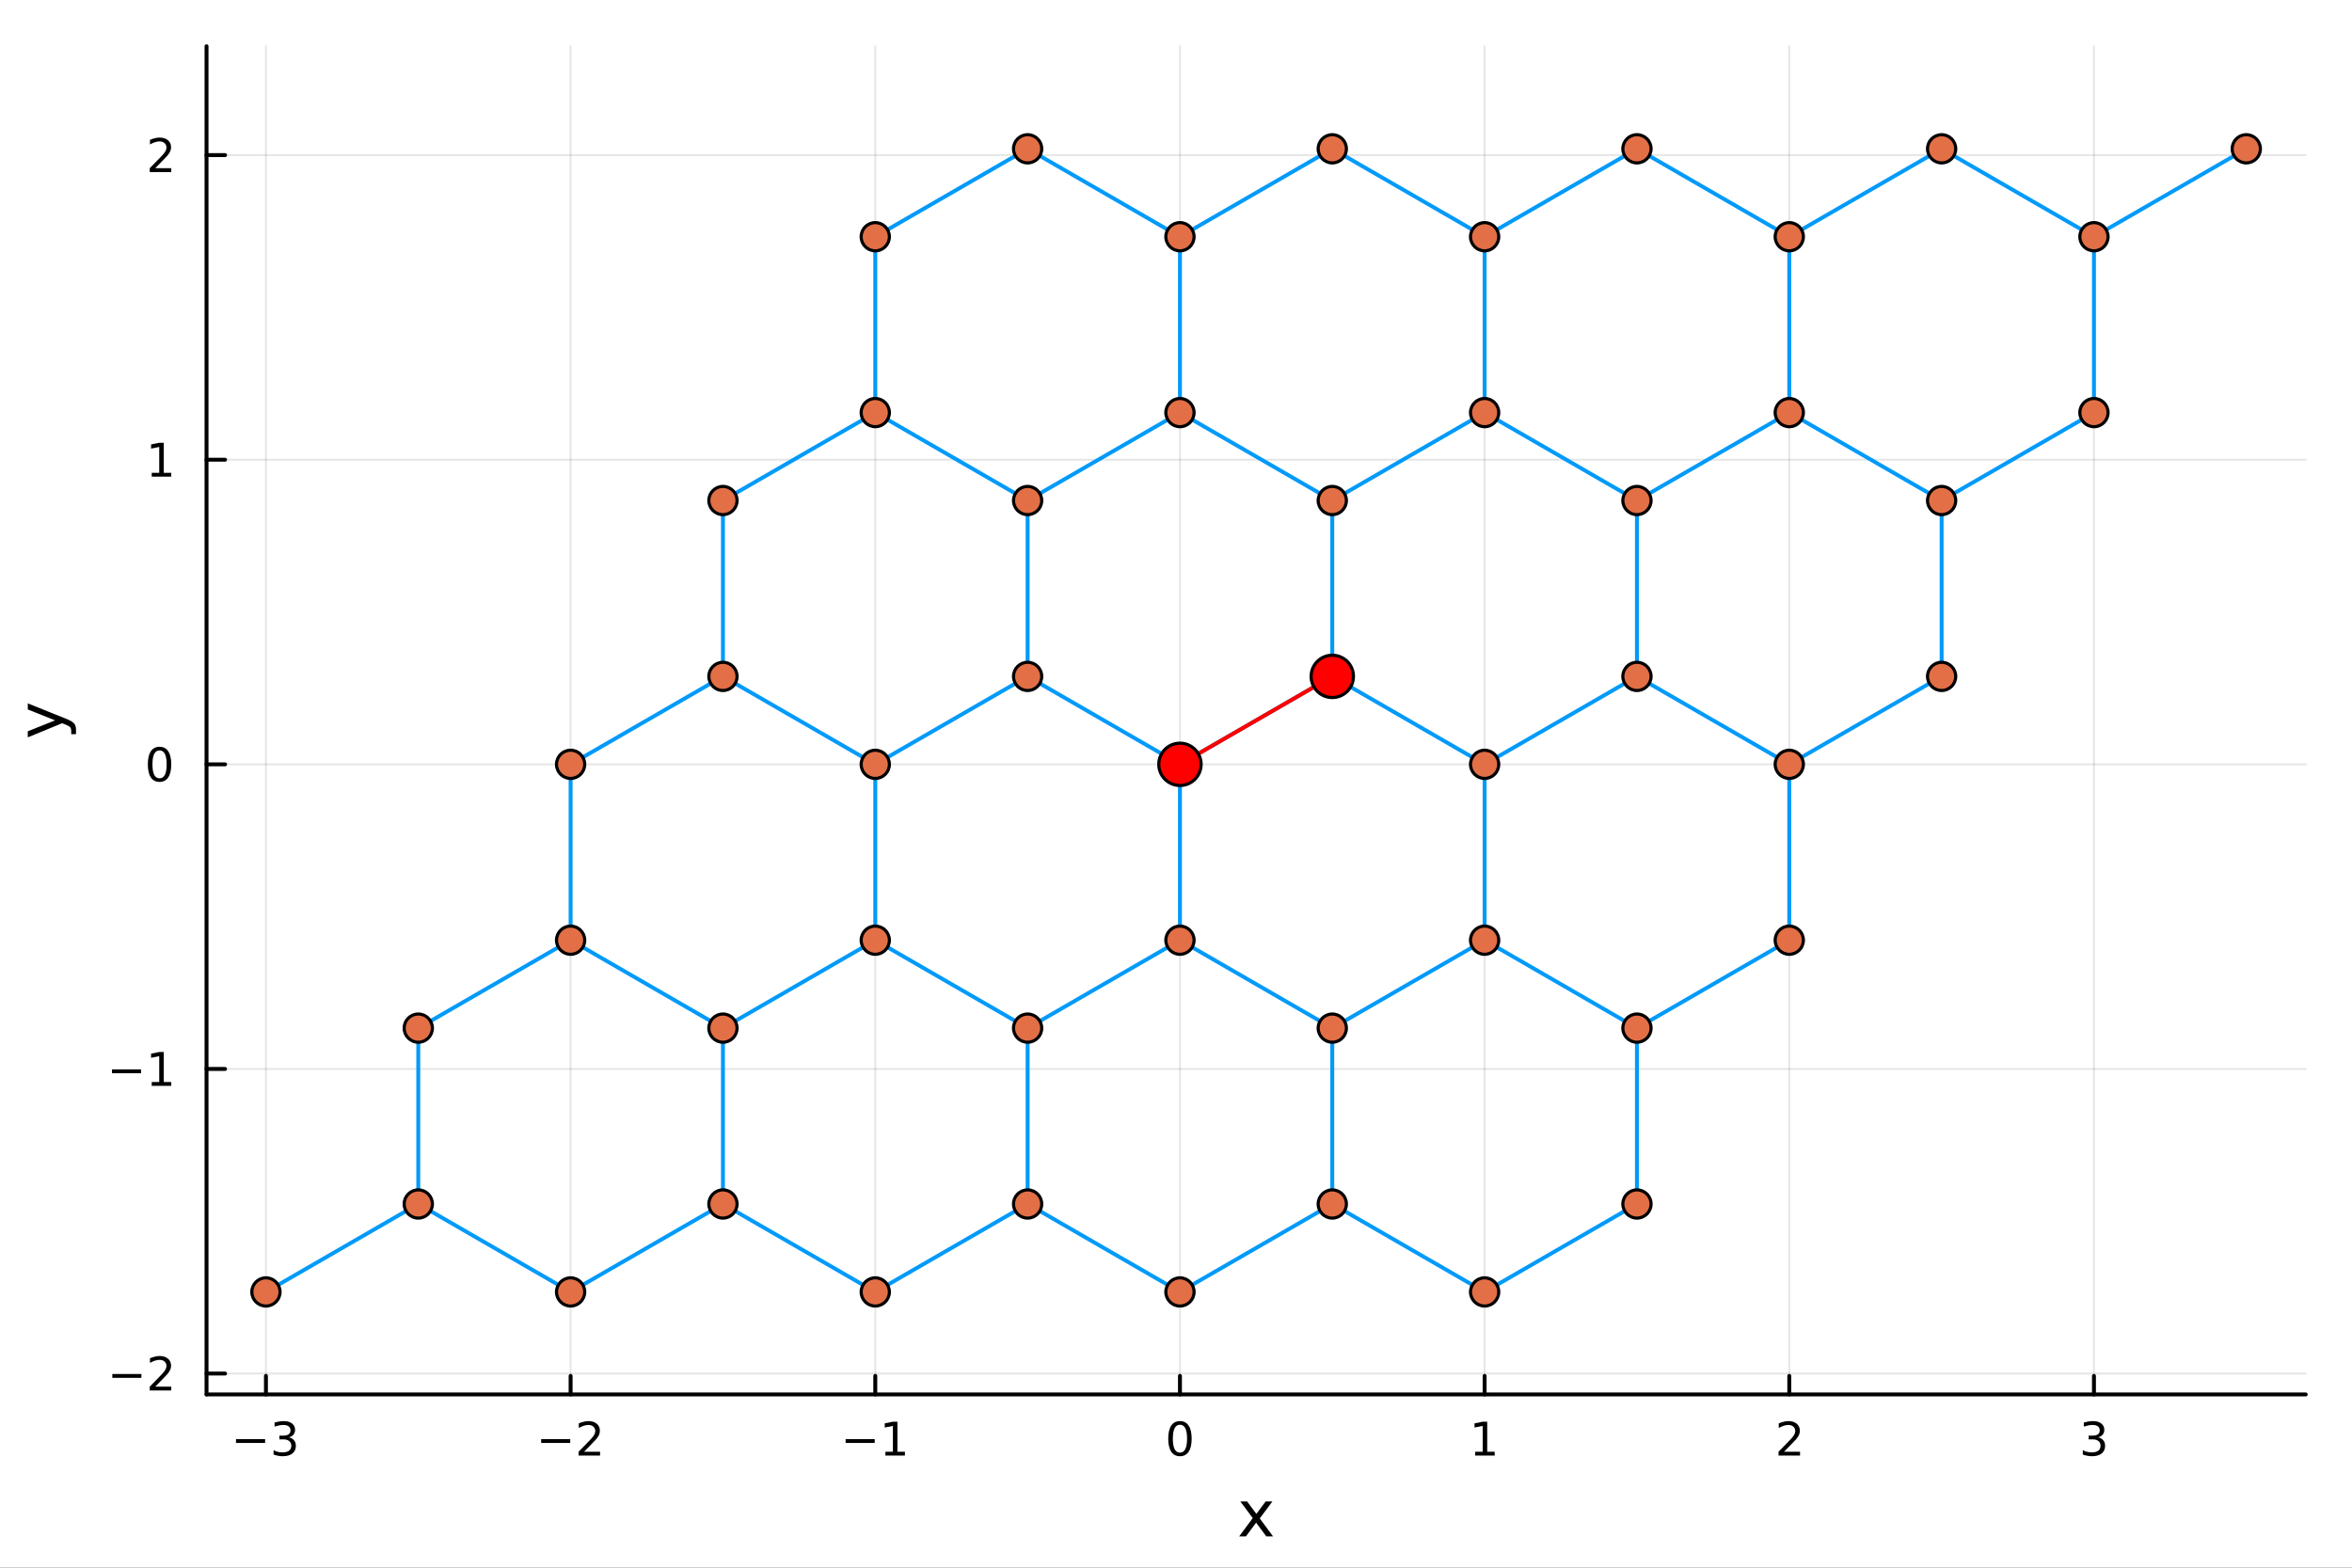 <?xml version="1.0" encoding="utf-8"?>
<svg xmlns="http://www.w3.org/2000/svg" xmlns:xlink="http://www.w3.org/1999/xlink" width="600" height="400" viewBox="0 0 2400 1600">
<rect x="0" y="0" width="2400" height="1600" fill="#333333" stroke="none"/>
<defs>
  <clipPath id="clip550">
    <rect x="0" y="0" width="2400" height="1600"/>
  </clipPath>
</defs>
<path clip-path="url(#clip550)" d="M0 1600 L2400 1600 L2400 0 L0 0  Z" fill="#ffffff" fill-rule="evenodd" fill-opacity="1"/>
<defs>
  <clipPath id="clip551">
    <rect x="480" y="0" width="1681" height="1600"/>
  </clipPath>
</defs>
<path clip-path="url(#clip550)" d="M210.746 1423.18 L2352.76 1423.18 L2352.76 47.244 L210.746 47.244  Z" fill="#ffffff" fill-rule="evenodd" fill-opacity="1"/>
<defs>
  <clipPath id="clip552">
    <rect x="210" y="47" width="2143" height="1377"/>
  </clipPath>
</defs>
<polyline clip-path="url(#clip552)" style="stroke:#000000; stroke-linecap:round; stroke-linejoin:round; stroke-width:2; stroke-opacity:0.1; fill:none" points="271.369,1423.18 271.369,47.244 "/>
<polyline clip-path="url(#clip552)" style="stroke:#000000; stroke-linecap:round; stroke-linejoin:round; stroke-width:2; stroke-opacity:0.1; fill:none" points="582.256,1423.18 582.256,47.244 "/>
<polyline clip-path="url(#clip552)" style="stroke:#000000; stroke-linecap:round; stroke-linejoin:round; stroke-width:2; stroke-opacity:0.1; fill:none" points="893.142,1423.18 893.142,47.244 "/>
<polyline clip-path="url(#clip552)" style="stroke:#000000; stroke-linecap:round; stroke-linejoin:round; stroke-width:2; stroke-opacity:0.1; fill:none" points="1204.03,1423.18 1204.03,47.244 "/>
<polyline clip-path="url(#clip552)" style="stroke:#000000; stroke-linecap:round; stroke-linejoin:round; stroke-width:2; stroke-opacity:0.1; fill:none" points="1514.92,1423.18 1514.92,47.244 "/>
<polyline clip-path="url(#clip552)" style="stroke:#000000; stroke-linecap:round; stroke-linejoin:round; stroke-width:2; stroke-opacity:0.1; fill:none" points="1825.8,1423.18 1825.8,47.244 "/>
<polyline clip-path="url(#clip552)" style="stroke:#000000; stroke-linecap:round; stroke-linejoin:round; stroke-width:2; stroke-opacity:0.1; fill:none" points="2136.69,1423.18 2136.69,47.244 "/>
<polyline clip-path="url(#clip550)" style="stroke:#000000; stroke-linecap:round; stroke-linejoin:round; stroke-width:4; stroke-opacity:1; fill:none" points="210.746,1423.18 2352.76,1423.18 "/>
<polyline clip-path="url(#clip550)" style="stroke:#000000; stroke-linecap:round; stroke-linejoin:round; stroke-width:4; stroke-opacity:1; fill:none" points="271.369,1423.18 271.369,1404.28 "/>
<polyline clip-path="url(#clip550)" style="stroke:#000000; stroke-linecap:round; stroke-linejoin:round; stroke-width:4; stroke-opacity:1; fill:none" points="582.256,1423.18 582.256,1404.28 "/>
<polyline clip-path="url(#clip550)" style="stroke:#000000; stroke-linecap:round; stroke-linejoin:round; stroke-width:4; stroke-opacity:1; fill:none" points="893.142,1423.18 893.142,1404.28 "/>
<polyline clip-path="url(#clip550)" style="stroke:#000000; stroke-linecap:round; stroke-linejoin:round; stroke-width:4; stroke-opacity:1; fill:none" points="1204.03,1423.18 1204.03,1404.28 "/>
<polyline clip-path="url(#clip550)" style="stroke:#000000; stroke-linecap:round; stroke-linejoin:round; stroke-width:4; stroke-opacity:1; fill:none" points="1514.92,1423.18 1514.92,1404.28 "/>
<polyline clip-path="url(#clip550)" style="stroke:#000000; stroke-linecap:round; stroke-linejoin:round; stroke-width:4; stroke-opacity:1; fill:none" points="1825.8,1423.18 1825.8,1404.28 "/>
<polyline clip-path="url(#clip550)" style="stroke:#000000; stroke-linecap:round; stroke-linejoin:round; stroke-width:4; stroke-opacity:1; fill:none" points="2136.69,1423.18 2136.69,1404.28 "/>
<path clip-path="url(#clip550)" d="M240.837 1468.75 L270.512 1468.75 L270.512 1472.69 L240.837 1472.69 L240.837 1468.75 Z" fill="#000000" fill-rule="nonzero" fill-opacity="1" /><path clip-path="url(#clip550)" d="M294.772 1466.95 Q298.128 1467.66 300.003 1469.93 Q301.901 1472.2 301.901 1475.53 Q301.901 1480.65 298.383 1483.45 Q294.864 1486.25 288.383 1486.25 Q286.207 1486.25 283.892 1485.81 Q281.6 1485.39 279.147 1484.54 L279.147 1480.02 Q281.091 1481.16 283.406 1481.74 Q285.721 1482.32 288.244 1482.32 Q292.642 1482.32 294.934 1480.58 Q297.248 1478.84 297.248 1475.53 Q297.248 1472.48 295.096 1470.77 Q292.966 1469.03 289.147 1469.03 L285.119 1469.03 L285.119 1465.19 L289.332 1465.19 Q292.781 1465.19 294.609 1463.82 Q296.438 1462.43 296.438 1459.84 Q296.438 1457.18 294.54 1455.77 Q292.665 1454.33 289.147 1454.33 Q287.225 1454.33 285.026 1454.75 Q282.827 1455.16 280.188 1456.04 L280.188 1451.88 Q282.85 1451.14 285.165 1450.77 Q287.503 1450.39 289.563 1450.39 Q294.887 1450.39 297.989 1452.83 Q301.091 1455.23 301.091 1459.35 Q301.091 1462.22 299.447 1464.21 Q297.804 1466.18 294.772 1466.95 Z" fill="#000000" fill-rule="nonzero" fill-opacity="1" /><path clip-path="url(#clip550)" d="M552.198 1468.75 L581.874 1468.75 L581.874 1472.69 L552.198 1472.69 L552.198 1468.75 Z" fill="#000000" fill-rule="nonzero" fill-opacity="1" /><path clip-path="url(#clip550)" d="M595.994 1481.64 L612.313 1481.64 L612.313 1485.58 L590.369 1485.58 L590.369 1481.64 Q593.031 1478.89 597.614 1474.26 Q602.221 1469.61 603.401 1468.27 Q605.647 1465.74 606.526 1464.01 Q607.429 1462.25 607.429 1460.56 Q607.429 1457.8 605.485 1456.07 Q603.563 1454.33 600.462 1454.33 Q598.263 1454.33 595.809 1455.09 Q593.378 1455.86 590.601 1457.41 L590.601 1452.69 Q593.425 1451.55 595.878 1450.97 Q598.332 1450.39 600.369 1450.39 Q605.739 1450.39 608.934 1453.08 Q612.128 1455.77 612.128 1460.26 Q612.128 1462.39 611.318 1464.31 Q610.531 1466.2 608.424 1468.8 Q607.846 1469.47 604.744 1472.69 Q601.642 1475.88 595.994 1481.64 Z" fill="#000000" fill-rule="nonzero" fill-opacity="1" /><path clip-path="url(#clip550)" d="M862.9 1468.75 L892.575 1468.75 L892.575 1472.69 L862.9 1472.69 L862.9 1468.75 Z" fill="#000000" fill-rule="nonzero" fill-opacity="1" /><path clip-path="url(#clip550)" d="M903.478 1481.64 L911.117 1481.64 L911.117 1455.28 L902.807 1456.95 L902.807 1452.69 L911.071 1451.02 L915.746 1451.02 L915.746 1481.64 L923.385 1481.64 L923.385 1485.58 L903.478 1485.58 L903.478 1481.64 Z" fill="#000000" fill-rule="nonzero" fill-opacity="1" /><path clip-path="url(#clip550)" d="M1204.03 1454.1 Q1200.42 1454.1 1198.59 1457.66 Q1196.78 1461.2 1196.78 1468.33 Q1196.78 1475.44 1198.59 1479.01 Q1200.42 1482.55 1204.03 1482.55 Q1207.66 1482.55 1209.47 1479.01 Q1211.3 1475.44 1211.3 1468.33 Q1211.3 1461.2 1209.47 1457.66 Q1207.66 1454.1 1204.03 1454.1 M1204.03 1450.39 Q1209.84 1450.39 1212.89 1455 Q1215.97 1459.58 1215.97 1468.33 Q1215.97 1477.06 1212.89 1481.67 Q1209.84 1486.25 1204.03 1486.25 Q1198.22 1486.25 1195.14 1481.67 Q1192.08 1477.06 1192.08 1468.33 Q1192.08 1459.58 1195.14 1455 Q1198.22 1450.39 1204.03 1450.39 Z" fill="#000000" fill-rule="nonzero" fill-opacity="1" /><path clip-path="url(#clip550)" d="M1505.3 1481.64 L1512.94 1481.64 L1512.94 1455.28 L1504.63 1456.95 L1504.63 1452.69 L1512.89 1451.02 L1517.57 1451.02 L1517.57 1481.64 L1525.21 1481.64 L1525.21 1485.58 L1505.3 1485.58 L1505.3 1481.64 Z" fill="#000000" fill-rule="nonzero" fill-opacity="1" /><path clip-path="url(#clip550)" d="M1820.46 1481.64 L1836.77 1481.64 L1836.77 1485.58 L1814.83 1485.58 L1814.83 1481.64 Q1817.49 1478.89 1822.08 1474.26 Q1826.68 1469.61 1827.86 1468.27 Q1830.11 1465.74 1830.99 1464.01 Q1831.89 1462.25 1831.89 1460.56 Q1831.89 1457.8 1829.95 1456.07 Q1828.03 1454.33 1824.92 1454.33 Q1822.72 1454.33 1820.27 1455.09 Q1817.84 1455.86 1815.06 1457.41 L1815.06 1452.69 Q1817.89 1451.55 1820.34 1450.97 Q1822.79 1450.39 1824.83 1450.39 Q1830.2 1450.39 1833.4 1453.08 Q1836.59 1455.77 1836.59 1460.26 Q1836.59 1462.39 1835.78 1464.31 Q1834.99 1466.2 1832.89 1468.8 Q1832.31 1469.47 1829.21 1472.69 Q1826.1 1475.88 1820.46 1481.64 Z" fill="#000000" fill-rule="nonzero" fill-opacity="1" /><path clip-path="url(#clip550)" d="M2140.94 1466.95 Q2144.29 1467.66 2146.17 1469.93 Q2148.07 1472.2 2148.07 1475.53 Q2148.07 1480.65 2144.55 1483.45 Q2141.03 1486.25 2134.55 1486.25 Q2132.37 1486.25 2130.06 1485.81 Q2127.77 1485.39 2125.31 1484.54 L2125.31 1480.02 Q2127.26 1481.16 2129.57 1481.74 Q2131.89 1482.32 2134.41 1482.32 Q2138.81 1482.32 2141.1 1480.58 Q2143.41 1478.84 2143.41 1475.53 Q2143.41 1472.48 2141.26 1470.77 Q2139.13 1469.03 2135.31 1469.03 L2131.28 1469.03 L2131.28 1465.19 L2135.5 1465.19 Q2138.95 1465.19 2140.78 1463.82 Q2142.6 1462.43 2142.6 1459.84 Q2142.6 1457.18 2140.71 1455.77 Q2138.83 1454.33 2135.31 1454.33 Q2133.39 1454.33 2131.19 1454.75 Q2128.99 1455.16 2126.35 1456.04 L2126.35 1451.88 Q2129.02 1451.14 2131.33 1450.77 Q2133.67 1450.39 2135.73 1450.39 Q2141.05 1450.39 2144.15 1452.83 Q2147.26 1455.23 2147.26 1459.35 Q2147.26 1462.22 2145.61 1464.21 Q2143.97 1466.18 2140.94 1466.95 Z" fill="#000000" fill-rule="nonzero" fill-opacity="1" /><path clip-path="url(#clip550)" d="M1298.37 1532.4 L1285.47 1549.74 L1299.03 1568.04 L1292.13 1568.04 L1281.75 1554.04 L1271.37 1568.04 L1264.47 1568.04 L1278.31 1549.39 L1265.65 1532.4 L1272.55 1532.4 L1282.01 1545.1 L1291.46 1532.4 L1298.37 1532.4 Z" fill="#000000" fill-rule="nonzero" fill-opacity="1" /><polyline clip-path="url(#clip552)" style="stroke:#000000; stroke-linecap:round; stroke-linejoin:round; stroke-width:2; stroke-opacity:0.1; fill:none" points="210.746,1401.86 2352.76,1401.86 "/>
<polyline clip-path="url(#clip552)" style="stroke:#000000; stroke-linecap:round; stroke-linejoin:round; stroke-width:2; stroke-opacity:0.1; fill:none" points="210.746,1090.97 2352.76,1090.97 "/>
<polyline clip-path="url(#clip552)" style="stroke:#000000; stroke-linecap:round; stroke-linejoin:round; stroke-width:2; stroke-opacity:0.1; fill:none" points="210.746,780.085 2352.76,780.085 "/>
<polyline clip-path="url(#clip552)" style="stroke:#000000; stroke-linecap:round; stroke-linejoin:round; stroke-width:2; stroke-opacity:0.1; fill:none" points="210.746,469.198 2352.76,469.198 "/>
<polyline clip-path="url(#clip552)" style="stroke:#000000; stroke-linecap:round; stroke-linejoin:round; stroke-width:2; stroke-opacity:0.1; fill:none" points="210.746,158.311 2352.76,158.311 "/>
<polyline clip-path="url(#clip550)" style="stroke:#000000; stroke-linecap:round; stroke-linejoin:round; stroke-width:4; stroke-opacity:1; fill:none" points="210.746,1423.18 210.746,47.244 "/>
<polyline clip-path="url(#clip550)" style="stroke:#000000; stroke-linecap:round; stroke-linejoin:round; stroke-width:4; stroke-opacity:1; fill:none" points="210.746,1401.86 229.644,1401.86 "/>
<polyline clip-path="url(#clip550)" style="stroke:#000000; stroke-linecap:round; stroke-linejoin:round; stroke-width:4; stroke-opacity:1; fill:none" points="210.746,1090.97 229.644,1090.97 "/>
<polyline clip-path="url(#clip550)" style="stroke:#000000; stroke-linecap:round; stroke-linejoin:round; stroke-width:4; stroke-opacity:1; fill:none" points="210.746,780.085 229.644,780.085 "/>
<polyline clip-path="url(#clip550)" style="stroke:#000000; stroke-linecap:round; stroke-linejoin:round; stroke-width:4; stroke-opacity:1; fill:none" points="210.746,469.198 229.644,469.198 "/>
<polyline clip-path="url(#clip550)" style="stroke:#000000; stroke-linecap:round; stroke-linejoin:round; stroke-width:4; stroke-opacity:1; fill:none" points="210.746,158.311 229.644,158.311 "/>
<path clip-path="url(#clip550)" d="M114.631 1402.31 L144.306 1402.31 L144.306 1406.24 L114.631 1406.24 L114.631 1402.31 Z" fill="#000000" fill-rule="nonzero" fill-opacity="1" /><path clip-path="url(#clip550)" d="M158.427 1415.2 L174.746 1415.2 L174.746 1419.14 L152.802 1419.14 L152.802 1415.2 Q155.464 1412.45 160.047 1407.82 Q164.653 1403.17 165.834 1401.82 Q168.079 1399.3 168.959 1397.56 Q169.862 1395.8 169.862 1394.12 Q169.862 1391.36 167.917 1389.62 Q165.996 1387.89 162.894 1387.89 Q160.695 1387.89 158.241 1388.65 Q155.811 1389.42 153.033 1390.97 L153.033 1386.24 Q155.857 1385.11 158.311 1384.53 Q160.765 1383.95 162.802 1383.95 Q168.172 1383.95 171.366 1386.64 Q174.561 1389.32 174.561 1393.81 Q174.561 1395.94 173.751 1397.87 Q172.964 1399.76 170.857 1402.36 Q170.278 1403.03 167.177 1406.24 Q164.075 1409.44 158.427 1415.2 Z" fill="#000000" fill-rule="nonzero" fill-opacity="1" /><path clip-path="url(#clip550)" d="M114.26 1091.42 L143.936 1091.42 L143.936 1095.36 L114.26 1095.36 L114.26 1091.42 Z" fill="#000000" fill-rule="nonzero" fill-opacity="1" /><path clip-path="url(#clip550)" d="M154.839 1104.32 L162.477 1104.32 L162.477 1077.95 L154.167 1079.62 L154.167 1075.36 L162.431 1073.69 L167.107 1073.69 L167.107 1104.32 L174.746 1104.32 L174.746 1108.25 L154.839 1108.25 L154.839 1104.32 Z" fill="#000000" fill-rule="nonzero" fill-opacity="1" /><path clip-path="url(#clip550)" d="M162.802 765.883 Q159.19 765.883 157.362 769.448 Q155.556 772.99 155.556 780.119 Q155.556 787.226 157.362 790.791 Q159.19 794.332 162.802 794.332 Q166.436 794.332 168.241 790.791 Q170.07 787.226 170.07 780.119 Q170.07 772.99 168.241 769.448 Q166.436 765.883 162.802 765.883 M162.802 762.18 Q168.612 762.18 171.667 766.786 Q174.746 771.369 174.746 780.119 Q174.746 788.846 171.667 793.453 Q168.612 798.036 162.802 798.036 Q156.991 798.036 153.913 793.453 Q150.857 788.846 150.857 780.119 Q150.857 771.369 153.913 766.786 Q156.991 762.18 162.802 762.18 Z" fill="#000000" fill-rule="nonzero" fill-opacity="1" /><path clip-path="url(#clip550)" d="M154.839 482.543 L162.477 482.543 L162.477 456.177 L154.167 457.844 L154.167 453.584 L162.431 451.918 L167.107 451.918 L167.107 482.543 L174.746 482.543 L174.746 486.478 L154.839 486.478 L154.839 482.543 Z" fill="#000000" fill-rule="nonzero" fill-opacity="1" /><path clip-path="url(#clip550)" d="M158.427 171.656 L174.746 171.656 L174.746 175.591 L152.802 175.591 L152.802 171.656 Q155.464 168.901 160.047 164.272 Q164.653 159.619 165.834 158.276 Q168.079 155.753 168.959 154.017 Q169.862 152.258 169.862 150.568 Q169.862 147.813 167.917 146.077 Q165.996 144.341 162.894 144.341 Q160.695 144.341 158.241 145.105 Q155.811 145.869 153.033 147.42 L153.033 142.698 Q155.857 141.563 158.311 140.985 Q160.765 140.406 162.802 140.406 Q168.172 140.406 171.366 143.091 Q174.561 145.776 174.561 150.267 Q174.561 152.397 173.751 154.318 Q172.964 156.216 170.857 158.809 Q170.278 159.48 167.177 162.698 Q164.075 165.892 158.427 171.656 Z" fill="#000000" fill-rule="nonzero" fill-opacity="1" /><path clip-path="url(#clip550)" d="M67.314 733.525 Q73.68 736.008 75.622 738.363 Q77.563 740.718 77.563 744.665 L77.563 749.344 L72.662 749.344 L72.662 745.906 Q72.662 743.487 71.516 742.151 Q70.37 740.814 66.105 739.191 L63.431 738.14 L28.356 752.559 L28.356 746.352 L56.238 735.212 L28.356 724.072 L28.356 717.865 L67.314 733.525 Z" fill="#000000" fill-rule="nonzero" fill-opacity="1" /><polyline clip-path="url(#clip552)" style="stroke:#009af9; stroke-linecap:round; stroke-linejoin:round; stroke-width:4; stroke-opacity:1; fill:none" points="271.369,1318.56 426.812,1228.81 "/>
<polyline clip-path="url(#clip552)" style="stroke:#009af9; stroke-linecap:round; stroke-linejoin:round; stroke-width:4; stroke-opacity:1; fill:none" points="426.812,1049.32 426.812,1228.81 "/>
<polyline clip-path="url(#clip552)" style="stroke:#009af9; stroke-linecap:round; stroke-linejoin:round; stroke-width:4; stroke-opacity:1; fill:none" points="426.812,1049.32 582.256,959.575 "/>
<polyline clip-path="url(#clip552)" style="stroke:#009af9; stroke-linecap:round; stroke-linejoin:round; stroke-width:4; stroke-opacity:1; fill:none" points="582.256,780.085 582.256,959.575 "/>
<polyline clip-path="url(#clip552)" style="stroke:#009af9; stroke-linecap:round; stroke-linejoin:round; stroke-width:4; stroke-opacity:1; fill:none" points="582.256,780.085 737.699,690.339 "/>
<polyline clip-path="url(#clip552)" style="stroke:#009af9; stroke-linecap:round; stroke-linejoin:round; stroke-width:4; stroke-opacity:1; fill:none" points="737.699,510.849 737.699,690.339 "/>
<polyline clip-path="url(#clip552)" style="stroke:#009af9; stroke-linecap:round; stroke-linejoin:round; stroke-width:4; stroke-opacity:1; fill:none" points="737.699,510.849 893.142,421.103 "/>
<polyline clip-path="url(#clip552)" style="stroke:#009af9; stroke-linecap:round; stroke-linejoin:round; stroke-width:4; stroke-opacity:1; fill:none" points="893.142,241.613 893.142,421.103 "/>
<polyline clip-path="url(#clip552)" style="stroke:#009af9; stroke-linecap:round; stroke-linejoin:round; stroke-width:4; stroke-opacity:1; fill:none" points="893.142,241.613 1048.59,151.868 "/>
<polyline clip-path="url(#clip552)" style="stroke:#009af9; stroke-linecap:round; stroke-linejoin:round; stroke-width:4; stroke-opacity:1; fill:none" points="582.256,1318.56 426.812,1228.81 "/>
<polyline clip-path="url(#clip552)" style="stroke:#009af9; stroke-linecap:round; stroke-linejoin:round; stroke-width:4; stroke-opacity:1; fill:none" points="582.256,1318.56 737.699,1228.81 "/>
<polyline clip-path="url(#clip552)" style="stroke:#009af9; stroke-linecap:round; stroke-linejoin:round; stroke-width:4; stroke-opacity:1; fill:none" points="737.699,1049.32 737.699,1228.81 "/>
<polyline clip-path="url(#clip552)" style="stroke:#009af9; stroke-linecap:round; stroke-linejoin:round; stroke-width:4; stroke-opacity:1; fill:none" points="737.699,1049.32 582.256,959.575 "/>
<polyline clip-path="url(#clip552)" style="stroke:#009af9; stroke-linecap:round; stroke-linejoin:round; stroke-width:4; stroke-opacity:1; fill:none" points="737.699,1049.32 893.142,959.575 "/>
<polyline clip-path="url(#clip552)" style="stroke:#009af9; stroke-linecap:round; stroke-linejoin:round; stroke-width:4; stroke-opacity:1; fill:none" points="893.142,780.085 893.142,959.575 "/>
<polyline clip-path="url(#clip552)" style="stroke:#009af9; stroke-linecap:round; stroke-linejoin:round; stroke-width:4; stroke-opacity:1; fill:none" points="893.142,780.085 737.699,690.339 "/>
<polyline clip-path="url(#clip552)" style="stroke:#009af9; stroke-linecap:round; stroke-linejoin:round; stroke-width:4; stroke-opacity:1; fill:none" points="893.142,780.085 1048.59,690.339 "/>
<polyline clip-path="url(#clip552)" style="stroke:#009af9; stroke-linecap:round; stroke-linejoin:round; stroke-width:4; stroke-opacity:1; fill:none" points="1048.59,510.849 1048.59,690.339 "/>
<polyline clip-path="url(#clip552)" style="stroke:#009af9; stroke-linecap:round; stroke-linejoin:round; stroke-width:4; stroke-opacity:1; fill:none" points="1048.59,510.849 893.142,421.103 "/>
<polyline clip-path="url(#clip552)" style="stroke:#009af9; stroke-linecap:round; stroke-linejoin:round; stroke-width:4; stroke-opacity:1; fill:none" points="1048.59,510.849 1204.03,421.103 "/>
<polyline clip-path="url(#clip552)" style="stroke:#009af9; stroke-linecap:round; stroke-linejoin:round; stroke-width:4; stroke-opacity:1; fill:none" points="1204.03,241.613 1204.03,421.103 "/>
<polyline clip-path="url(#clip552)" style="stroke:#009af9; stroke-linecap:round; stroke-linejoin:round; stroke-width:4; stroke-opacity:1; fill:none" points="1204.03,241.613 1048.59,151.868 "/>
<polyline clip-path="url(#clip552)" style="stroke:#009af9; stroke-linecap:round; stroke-linejoin:round; stroke-width:4; stroke-opacity:1; fill:none" points="1204.03,241.613 1359.47,151.868 "/>
<polyline clip-path="url(#clip552)" style="stroke:#009af9; stroke-linecap:round; stroke-linejoin:round; stroke-width:4; stroke-opacity:1; fill:none" points="893.142,1318.56 737.699,1228.81 "/>
<polyline clip-path="url(#clip552)" style="stroke:#009af9; stroke-linecap:round; stroke-linejoin:round; stroke-width:4; stroke-opacity:1; fill:none" points="893.142,1318.56 1048.59,1228.81 "/>
<polyline clip-path="url(#clip552)" style="stroke:#009af9; stroke-linecap:round; stroke-linejoin:round; stroke-width:4; stroke-opacity:1; fill:none" points="1048.59,1049.32 1048.59,1228.81 "/>
<polyline clip-path="url(#clip552)" style="stroke:#009af9; stroke-linecap:round; stroke-linejoin:round; stroke-width:4; stroke-opacity:1; fill:none" points="1048.59,1049.32 893.142,959.575 "/>
<polyline clip-path="url(#clip552)" style="stroke:#009af9; stroke-linecap:round; stroke-linejoin:round; stroke-width:4; stroke-opacity:1; fill:none" points="1048.59,1049.32 1204.03,959.575 "/>
<polyline clip-path="url(#clip552)" style="stroke:#009af9; stroke-linecap:round; stroke-linejoin:round; stroke-width:4; stroke-opacity:1; fill:none" points="1204.03,780.085 1204.03,959.575 "/>
<polyline clip-path="url(#clip552)" style="stroke:#009af9; stroke-linecap:round; stroke-linejoin:round; stroke-width:4; stroke-opacity:1; fill:none" points="1204.03,780.085 1048.59,690.339 "/>
<polyline clip-path="url(#clip552)" style="stroke:#009af9; stroke-linecap:round; stroke-linejoin:round; stroke-width:4; stroke-opacity:1; fill:none" points="1204.03,780.085 1359.47,690.339 "/>
<polyline clip-path="url(#clip552)" style="stroke:#009af9; stroke-linecap:round; stroke-linejoin:round; stroke-width:4; stroke-opacity:1; fill:none" points="1359.47,510.849 1359.47,690.339 "/>
<polyline clip-path="url(#clip552)" style="stroke:#009af9; stroke-linecap:round; stroke-linejoin:round; stroke-width:4; stroke-opacity:1; fill:none" points="1359.47,510.849 1204.03,421.103 "/>
<polyline clip-path="url(#clip552)" style="stroke:#009af9; stroke-linecap:round; stroke-linejoin:round; stroke-width:4; stroke-opacity:1; fill:none" points="1359.47,510.849 1514.92,421.103 "/>
<polyline clip-path="url(#clip552)" style="stroke:#009af9; stroke-linecap:round; stroke-linejoin:round; stroke-width:4; stroke-opacity:1; fill:none" points="1514.92,241.613 1514.92,421.103 "/>
<polyline clip-path="url(#clip552)" style="stroke:#009af9; stroke-linecap:round; stroke-linejoin:round; stroke-width:4; stroke-opacity:1; fill:none" points="1514.92,241.613 1359.47,151.868 "/>
<polyline clip-path="url(#clip552)" style="stroke:#009af9; stroke-linecap:round; stroke-linejoin:round; stroke-width:4; stroke-opacity:1; fill:none" points="1514.92,241.613 1670.36,151.868 "/>
<polyline clip-path="url(#clip552)" style="stroke:#009af9; stroke-linecap:round; stroke-linejoin:round; stroke-width:4; stroke-opacity:1; fill:none" points="1204.03,1318.56 1048.59,1228.81 "/>
<polyline clip-path="url(#clip552)" style="stroke:#009af9; stroke-linecap:round; stroke-linejoin:round; stroke-width:4; stroke-opacity:1; fill:none" points="1204.03,1318.56 1359.47,1228.81 "/>
<polyline clip-path="url(#clip552)" style="stroke:#009af9; stroke-linecap:round; stroke-linejoin:round; stroke-width:4; stroke-opacity:1; fill:none" points="1359.47,1049.32 1359.47,1228.81 "/>
<polyline clip-path="url(#clip552)" style="stroke:#009af9; stroke-linecap:round; stroke-linejoin:round; stroke-width:4; stroke-opacity:1; fill:none" points="1359.47,1049.32 1204.03,959.575 "/>
<polyline clip-path="url(#clip552)" style="stroke:#009af9; stroke-linecap:round; stroke-linejoin:round; stroke-width:4; stroke-opacity:1; fill:none" points="1359.47,1049.32 1514.92,959.575 "/>
<polyline clip-path="url(#clip552)" style="stroke:#009af9; stroke-linecap:round; stroke-linejoin:round; stroke-width:4; stroke-opacity:1; fill:none" points="1514.92,780.085 1514.92,959.575 "/>
<polyline clip-path="url(#clip552)" style="stroke:#009af9; stroke-linecap:round; stroke-linejoin:round; stroke-width:4; stroke-opacity:1; fill:none" points="1514.92,780.085 1359.47,690.339 "/>
<polyline clip-path="url(#clip552)" style="stroke:#009af9; stroke-linecap:round; stroke-linejoin:round; stroke-width:4; stroke-opacity:1; fill:none" points="1514.92,780.085 1670.36,690.339 "/>
<polyline clip-path="url(#clip552)" style="stroke:#009af9; stroke-linecap:round; stroke-linejoin:round; stroke-width:4; stroke-opacity:1; fill:none" points="1670.36,510.849 1670.36,690.339 "/>
<polyline clip-path="url(#clip552)" style="stroke:#009af9; stroke-linecap:round; stroke-linejoin:round; stroke-width:4; stroke-opacity:1; fill:none" points="1670.36,510.849 1514.92,421.103 "/>
<polyline clip-path="url(#clip552)" style="stroke:#009af9; stroke-linecap:round; stroke-linejoin:round; stroke-width:4; stroke-opacity:1; fill:none" points="1670.36,510.849 1825.8,421.103 "/>
<polyline clip-path="url(#clip552)" style="stroke:#009af9; stroke-linecap:round; stroke-linejoin:round; stroke-width:4; stroke-opacity:1; fill:none" points="1825.8,241.613 1825.8,421.103 "/>
<polyline clip-path="url(#clip552)" style="stroke:#009af9; stroke-linecap:round; stroke-linejoin:round; stroke-width:4; stroke-opacity:1; fill:none" points="1825.8,241.613 1670.36,151.868 "/>
<polyline clip-path="url(#clip552)" style="stroke:#009af9; stroke-linecap:round; stroke-linejoin:round; stroke-width:4; stroke-opacity:1; fill:none" points="1825.8,241.613 1981.25,151.868 "/>
<polyline clip-path="url(#clip552)" style="stroke:#009af9; stroke-linecap:round; stroke-linejoin:round; stroke-width:4; stroke-opacity:1; fill:none" points="1514.92,1318.56 1359.47,1228.81 "/>
<polyline clip-path="url(#clip552)" style="stroke:#009af9; stroke-linecap:round; stroke-linejoin:round; stroke-width:4; stroke-opacity:1; fill:none" points="1514.92,1318.56 1670.36,1228.81 "/>
<polyline clip-path="url(#clip552)" style="stroke:#009af9; stroke-linecap:round; stroke-linejoin:round; stroke-width:4; stroke-opacity:1; fill:none" points="1670.36,1049.32 1670.36,1228.81 "/>
<polyline clip-path="url(#clip552)" style="stroke:#009af9; stroke-linecap:round; stroke-linejoin:round; stroke-width:4; stroke-opacity:1; fill:none" points="1670.36,1049.32 1514.92,959.575 "/>
<polyline clip-path="url(#clip552)" style="stroke:#009af9; stroke-linecap:round; stroke-linejoin:round; stroke-width:4; stroke-opacity:1; fill:none" points="1670.36,1049.32 1825.8,959.575 "/>
<polyline clip-path="url(#clip552)" style="stroke:#009af9; stroke-linecap:round; stroke-linejoin:round; stroke-width:4; stroke-opacity:1; fill:none" points="1825.8,780.085 1825.8,959.575 "/>
<polyline clip-path="url(#clip552)" style="stroke:#009af9; stroke-linecap:round; stroke-linejoin:round; stroke-width:4; stroke-opacity:1; fill:none" points="1825.8,780.085 1670.36,690.339 "/>
<polyline clip-path="url(#clip552)" style="stroke:#009af9; stroke-linecap:round; stroke-linejoin:round; stroke-width:4; stroke-opacity:1; fill:none" points="1825.8,780.085 1981.25,690.339 "/>
<polyline clip-path="url(#clip552)" style="stroke:#009af9; stroke-linecap:round; stroke-linejoin:round; stroke-width:4; stroke-opacity:1; fill:none" points="1981.25,510.849 1981.25,690.339 "/>
<polyline clip-path="url(#clip552)" style="stroke:#009af9; stroke-linecap:round; stroke-linejoin:round; stroke-width:4; stroke-opacity:1; fill:none" points="1981.25,510.849 1825.8,421.103 "/>
<polyline clip-path="url(#clip552)" style="stroke:#009af9; stroke-linecap:round; stroke-linejoin:round; stroke-width:4; stroke-opacity:1; fill:none" points="1981.25,510.849 2136.69,421.103 "/>
<polyline clip-path="url(#clip552)" style="stroke:#009af9; stroke-linecap:round; stroke-linejoin:round; stroke-width:4; stroke-opacity:1; fill:none" points="2136.69,241.613 2136.69,421.103 "/>
<polyline clip-path="url(#clip552)" style="stroke:#009af9; stroke-linecap:round; stroke-linejoin:round; stroke-width:4; stroke-opacity:1; fill:none" points="2136.69,241.613 1981.25,151.868 "/>
<polyline clip-path="url(#clip552)" style="stroke:#009af9; stroke-linecap:round; stroke-linejoin:round; stroke-width:4; stroke-opacity:1; fill:none" points="2136.69,241.613 2292.13,151.868 "/>
<circle clip-path="url(#clip552)" cx="271.369" cy="1318.56" r="14.4" fill="#e26f46" fill-rule="evenodd" fill-opacity="1" stroke="#000000" stroke-opacity="1" stroke-width="3.2"/>
<circle clip-path="url(#clip552)" cx="426.812" cy="1228.81" r="14.4" fill="#e26f46" fill-rule="evenodd" fill-opacity="1" stroke="#000000" stroke-opacity="1" stroke-width="3.2"/>
<circle clip-path="url(#clip552)" cx="426.812" cy="1049.32" r="14.4" fill="#e26f46" fill-rule="evenodd" fill-opacity="1" stroke="#000000" stroke-opacity="1" stroke-width="3.2"/>
<circle clip-path="url(#clip552)" cx="582.256" cy="959.575" r="14.4" fill="#e26f46" fill-rule="evenodd" fill-opacity="1" stroke="#000000" stroke-opacity="1" stroke-width="3.2"/>
<circle clip-path="url(#clip552)" cx="582.256" cy="780.085" r="14.4" fill="#e26f46" fill-rule="evenodd" fill-opacity="1" stroke="#000000" stroke-opacity="1" stroke-width="3.2"/>
<circle clip-path="url(#clip552)" cx="737.699" cy="690.339" r="14.4" fill="#e26f46" fill-rule="evenodd" fill-opacity="1" stroke="#000000" stroke-opacity="1" stroke-width="3.2"/>
<circle clip-path="url(#clip552)" cx="737.699" cy="510.849" r="14.4" fill="#e26f46" fill-rule="evenodd" fill-opacity="1" stroke="#000000" stroke-opacity="1" stroke-width="3.2"/>
<circle clip-path="url(#clip552)" cx="893.142" cy="421.103" r="14.4" fill="#e26f46" fill-rule="evenodd" fill-opacity="1" stroke="#000000" stroke-opacity="1" stroke-width="3.2"/>
<circle clip-path="url(#clip552)" cx="893.142" cy="241.613" r="14.4" fill="#e26f46" fill-rule="evenodd" fill-opacity="1" stroke="#000000" stroke-opacity="1" stroke-width="3.2"/>
<circle clip-path="url(#clip552)" cx="1048.59" cy="151.868" r="14.4" fill="#e26f46" fill-rule="evenodd" fill-opacity="1" stroke="#000000" stroke-opacity="1" stroke-width="3.2"/>
<circle clip-path="url(#clip552)" cx="582.256" cy="1318.56" r="14.4" fill="#e26f46" fill-rule="evenodd" fill-opacity="1" stroke="#000000" stroke-opacity="1" stroke-width="3.2"/>
<circle clip-path="url(#clip552)" cx="737.699" cy="1228.81" r="14.4" fill="#e26f46" fill-rule="evenodd" fill-opacity="1" stroke="#000000" stroke-opacity="1" stroke-width="3.2"/>
<circle clip-path="url(#clip552)" cx="737.699" cy="1049.32" r="14.4" fill="#e26f46" fill-rule="evenodd" fill-opacity="1" stroke="#000000" stroke-opacity="1" stroke-width="3.2"/>
<circle clip-path="url(#clip552)" cx="893.142" cy="959.575" r="14.4" fill="#e26f46" fill-rule="evenodd" fill-opacity="1" stroke="#000000" stroke-opacity="1" stroke-width="3.2"/>
<circle clip-path="url(#clip552)" cx="893.142" cy="780.085" r="14.4" fill="#e26f46" fill-rule="evenodd" fill-opacity="1" stroke="#000000" stroke-opacity="1" stroke-width="3.2"/>
<circle clip-path="url(#clip552)" cx="1048.59" cy="690.339" r="14.4" fill="#e26f46" fill-rule="evenodd" fill-opacity="1" stroke="#000000" stroke-opacity="1" stroke-width="3.2"/>
<circle clip-path="url(#clip552)" cx="1048.59" cy="510.849" r="14.4" fill="#e26f46" fill-rule="evenodd" fill-opacity="1" stroke="#000000" stroke-opacity="1" stroke-width="3.2"/>
<circle clip-path="url(#clip552)" cx="1204.03" cy="421.103" r="14.4" fill="#e26f46" fill-rule="evenodd" fill-opacity="1" stroke="#000000" stroke-opacity="1" stroke-width="3.2"/>
<circle clip-path="url(#clip552)" cx="1204.03" cy="241.613" r="14.4" fill="#e26f46" fill-rule="evenodd" fill-opacity="1" stroke="#000000" stroke-opacity="1" stroke-width="3.2"/>
<circle clip-path="url(#clip552)" cx="1359.47" cy="151.868" r="14.4" fill="#e26f46" fill-rule="evenodd" fill-opacity="1" stroke="#000000" stroke-opacity="1" stroke-width="3.2"/>
<circle clip-path="url(#clip552)" cx="893.142" cy="1318.56" r="14.4" fill="#e26f46" fill-rule="evenodd" fill-opacity="1" stroke="#000000" stroke-opacity="1" stroke-width="3.2"/>
<circle clip-path="url(#clip552)" cx="1048.59" cy="1228.81" r="14.4" fill="#e26f46" fill-rule="evenodd" fill-opacity="1" stroke="#000000" stroke-opacity="1" stroke-width="3.2"/>
<circle clip-path="url(#clip552)" cx="1048.59" cy="1049.32" r="14.4" fill="#e26f46" fill-rule="evenodd" fill-opacity="1" stroke="#000000" stroke-opacity="1" stroke-width="3.2"/>
<circle clip-path="url(#clip552)" cx="1204.03" cy="959.575" r="14.4" fill="#e26f46" fill-rule="evenodd" fill-opacity="1" stroke="#000000" stroke-opacity="1" stroke-width="3.2"/>
<circle clip-path="url(#clip552)" cx="1204.03" cy="780.085" r="14.4" fill="#e26f46" fill-rule="evenodd" fill-opacity="1" stroke="#000000" stroke-opacity="1" stroke-width="3.2"/>
<circle clip-path="url(#clip552)" cx="1359.47" cy="690.339" r="14.4" fill="#e26f46" fill-rule="evenodd" fill-opacity="1" stroke="#000000" stroke-opacity="1" stroke-width="3.2"/>
<circle clip-path="url(#clip552)" cx="1359.47" cy="510.849" r="14.4" fill="#e26f46" fill-rule="evenodd" fill-opacity="1" stroke="#000000" stroke-opacity="1" stroke-width="3.2"/>
<circle clip-path="url(#clip552)" cx="1514.92" cy="421.103" r="14.4" fill="#e26f46" fill-rule="evenodd" fill-opacity="1" stroke="#000000" stroke-opacity="1" stroke-width="3.2"/>
<circle clip-path="url(#clip552)" cx="1514.92" cy="241.613" r="14.4" fill="#e26f46" fill-rule="evenodd" fill-opacity="1" stroke="#000000" stroke-opacity="1" stroke-width="3.2"/>
<circle clip-path="url(#clip552)" cx="1670.36" cy="151.868" r="14.4" fill="#e26f46" fill-rule="evenodd" fill-opacity="1" stroke="#000000" stroke-opacity="1" stroke-width="3.2"/>
<circle clip-path="url(#clip552)" cx="1204.03" cy="1318.56" r="14.4" fill="#e26f46" fill-rule="evenodd" fill-opacity="1" stroke="#000000" stroke-opacity="1" stroke-width="3.2"/>
<circle clip-path="url(#clip552)" cx="1359.47" cy="1228.81" r="14.4" fill="#e26f46" fill-rule="evenodd" fill-opacity="1" stroke="#000000" stroke-opacity="1" stroke-width="3.2"/>
<circle clip-path="url(#clip552)" cx="1359.47" cy="1049.32" r="14.4" fill="#e26f46" fill-rule="evenodd" fill-opacity="1" stroke="#000000" stroke-opacity="1" stroke-width="3.2"/>
<circle clip-path="url(#clip552)" cx="1514.92" cy="959.575" r="14.4" fill="#e26f46" fill-rule="evenodd" fill-opacity="1" stroke="#000000" stroke-opacity="1" stroke-width="3.2"/>
<circle clip-path="url(#clip552)" cx="1514.92" cy="780.085" r="14.4" fill="#e26f46" fill-rule="evenodd" fill-opacity="1" stroke="#000000" stroke-opacity="1" stroke-width="3.2"/>
<circle clip-path="url(#clip552)" cx="1670.36" cy="690.339" r="14.4" fill="#e26f46" fill-rule="evenodd" fill-opacity="1" stroke="#000000" stroke-opacity="1" stroke-width="3.2"/>
<circle clip-path="url(#clip552)" cx="1670.36" cy="510.849" r="14.4" fill="#e26f46" fill-rule="evenodd" fill-opacity="1" stroke="#000000" stroke-opacity="1" stroke-width="3.2"/>
<circle clip-path="url(#clip552)" cx="1825.8" cy="421.103" r="14.4" fill="#e26f46" fill-rule="evenodd" fill-opacity="1" stroke="#000000" stroke-opacity="1" stroke-width="3.2"/>
<circle clip-path="url(#clip552)" cx="1825.8" cy="241.613" r="14.4" fill="#e26f46" fill-rule="evenodd" fill-opacity="1" stroke="#000000" stroke-opacity="1" stroke-width="3.2"/>
<circle clip-path="url(#clip552)" cx="1981.25" cy="151.868" r="14.4" fill="#e26f46" fill-rule="evenodd" fill-opacity="1" stroke="#000000" stroke-opacity="1" stroke-width="3.2"/>
<circle clip-path="url(#clip552)" cx="1514.92" cy="1318.56" r="14.4" fill="#e26f46" fill-rule="evenodd" fill-opacity="1" stroke="#000000" stroke-opacity="1" stroke-width="3.2"/>
<circle clip-path="url(#clip552)" cx="1670.36" cy="1228.81" r="14.4" fill="#e26f46" fill-rule="evenodd" fill-opacity="1" stroke="#000000" stroke-opacity="1" stroke-width="3.2"/>
<circle clip-path="url(#clip552)" cx="1670.36" cy="1049.32" r="14.4" fill="#e26f46" fill-rule="evenodd" fill-opacity="1" stroke="#000000" stroke-opacity="1" stroke-width="3.2"/>
<circle clip-path="url(#clip552)" cx="1825.8" cy="959.575" r="14.4" fill="#e26f46" fill-rule="evenodd" fill-opacity="1" stroke="#000000" stroke-opacity="1" stroke-width="3.2"/>
<circle clip-path="url(#clip552)" cx="1825.8" cy="780.085" r="14.4" fill="#e26f46" fill-rule="evenodd" fill-opacity="1" stroke="#000000" stroke-opacity="1" stroke-width="3.2"/>
<circle clip-path="url(#clip552)" cx="1981.25" cy="690.339" r="14.4" fill="#e26f46" fill-rule="evenodd" fill-opacity="1" stroke="#000000" stroke-opacity="1" stroke-width="3.2"/>
<circle clip-path="url(#clip552)" cx="1981.25" cy="510.849" r="14.4" fill="#e26f46" fill-rule="evenodd" fill-opacity="1" stroke="#000000" stroke-opacity="1" stroke-width="3.2"/>
<circle clip-path="url(#clip552)" cx="2136.69" cy="421.103" r="14.4" fill="#e26f46" fill-rule="evenodd" fill-opacity="1" stroke="#000000" stroke-opacity="1" stroke-width="3.2"/>
<circle clip-path="url(#clip552)" cx="2136.69" cy="241.613" r="14.4" fill="#e26f46" fill-rule="evenodd" fill-opacity="1" stroke="#000000" stroke-opacity="1" stroke-width="3.2"/>
<circle clip-path="url(#clip552)" cx="2292.13" cy="151.868" r="14.4" fill="#e26f46" fill-rule="evenodd" fill-opacity="1" stroke="#000000" stroke-opacity="1" stroke-width="3.2"/>
<polyline clip-path="url(#clip552)" style="stroke:#ff0000; stroke-linecap:round; stroke-linejoin:round; stroke-width:4; stroke-opacity:1; fill:none" points="1204.03,780.085 1359.47,690.339 "/>
<circle clip-path="url(#clip552)" cx="1204.03" cy="780.085" r="21.6" fill="#ff0000" fill-rule="evenodd" fill-opacity="1" stroke="#000000" stroke-opacity="1" stroke-width="3.2"/>
<circle clip-path="url(#clip552)" cx="1359.47" cy="690.339" r="21.6" fill="#ff0000" fill-rule="evenodd" fill-opacity="1" stroke="#000000" stroke-opacity="1" stroke-width="3.2"/>
</svg>
